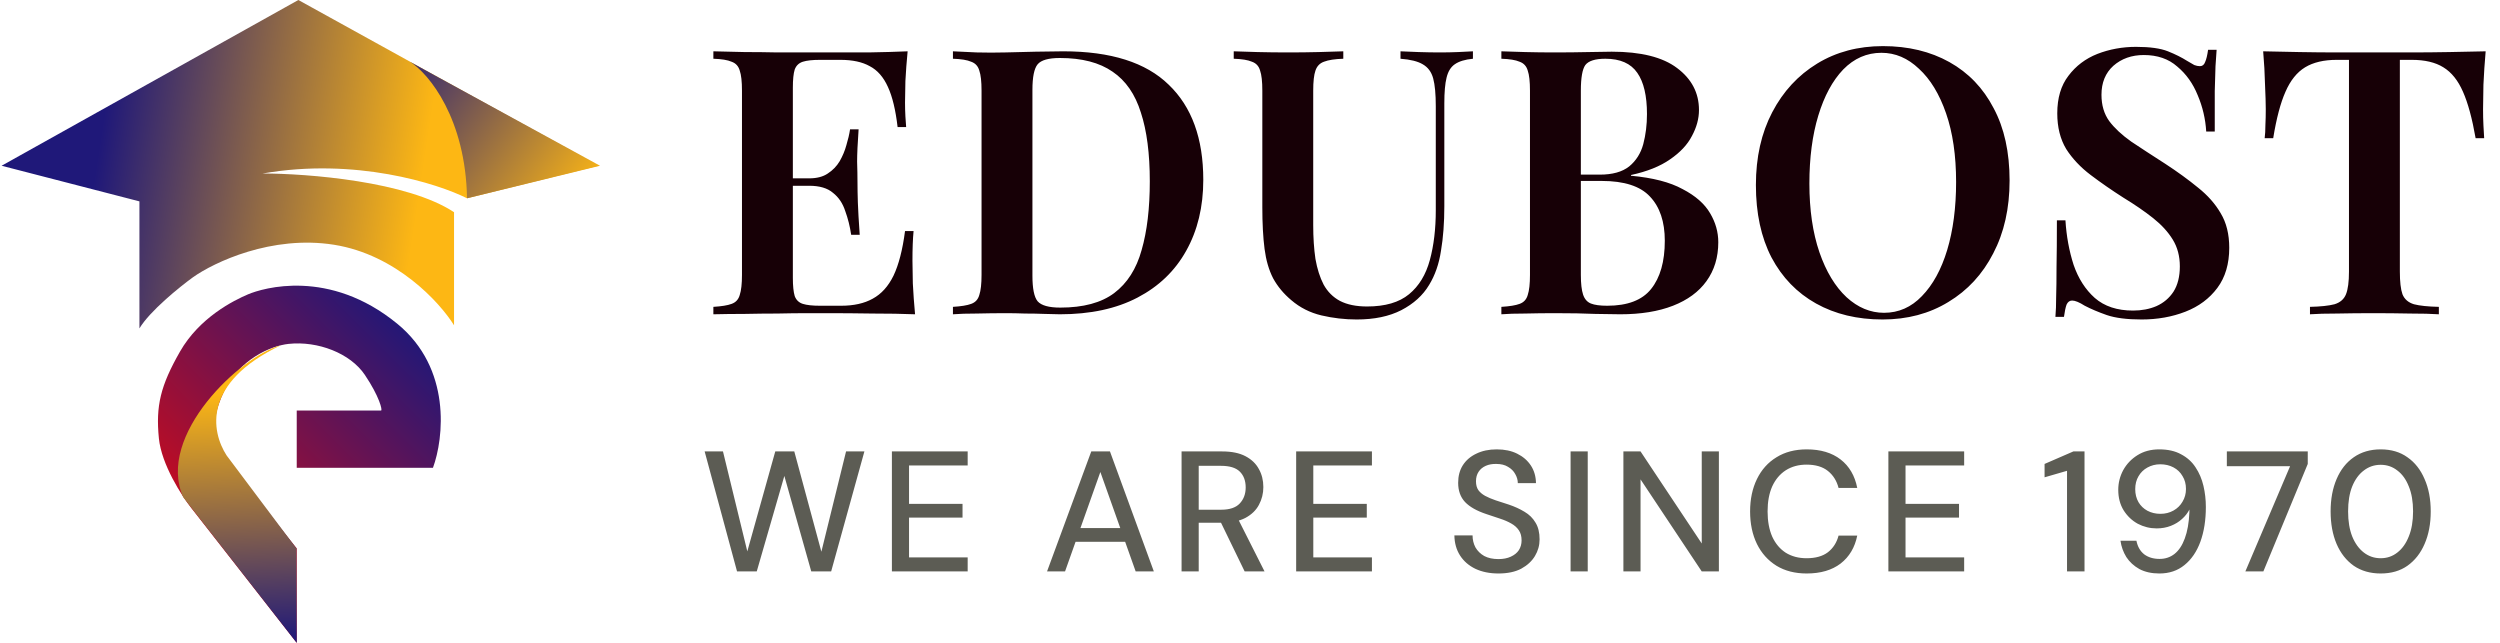 <svg width="175" height="45" viewBox="0 0 175 45" fill="none" xmlns="http://www.w3.org/2000/svg">
<path d="M63.534 3.592C63.465 4.303 63.413 4.996 63.378 5.672C63.361 6.331 63.352 6.834 63.352 7.18C63.352 7.51 63.361 7.83 63.378 8.142C63.395 8.437 63.413 8.688 63.43 8.896H62.832C62.693 7.7 62.468 6.764 62.156 6.088C61.844 5.395 61.419 4.91 60.882 4.632C60.362 4.338 59.677 4.19 58.828 4.19H57.398C56.878 4.19 56.479 4.234 56.202 4.32C55.925 4.407 55.734 4.589 55.63 4.866C55.543 5.144 55.5 5.568 55.5 6.14V19.452C55.5 20.007 55.543 20.431 55.63 20.726C55.734 21.003 55.925 21.186 56.202 21.272C56.479 21.359 56.878 21.402 57.398 21.402H58.88C59.764 21.402 60.501 21.238 61.09 20.908C61.697 20.579 62.182 20.041 62.546 19.296C62.91 18.534 63.179 17.494 63.352 16.176H63.95C63.898 16.713 63.872 17.407 63.872 18.256C63.872 18.62 63.881 19.149 63.898 19.842C63.933 20.535 63.985 21.255 64.054 22C63.17 21.965 62.173 21.948 61.064 21.948C59.955 21.931 58.967 21.922 58.1 21.922C57.701 21.922 57.173 21.922 56.514 21.922C55.873 21.922 55.171 21.931 54.408 21.948C53.663 21.948 52.9 21.957 52.12 21.974C51.357 21.974 50.629 21.983 49.936 22V21.48C50.508 21.445 50.933 21.376 51.21 21.272C51.505 21.168 51.695 20.96 51.782 20.648C51.886 20.336 51.938 19.868 51.938 19.244V6.348C51.938 5.707 51.886 5.239 51.782 4.944C51.695 4.632 51.505 4.424 51.21 4.32C50.933 4.199 50.508 4.13 49.936 4.112V3.592C50.629 3.61 51.357 3.627 52.12 3.644C52.9 3.644 53.663 3.653 54.408 3.67C55.171 3.67 55.873 3.67 56.514 3.67C57.173 3.67 57.701 3.67 58.1 3.67C58.897 3.67 59.799 3.67 60.804 3.67C61.827 3.653 62.737 3.627 63.534 3.592ZM59.348 12.484C59.348 12.484 59.348 12.571 59.348 12.744C59.348 12.918 59.348 13.004 59.348 13.004H54.72C54.72 13.004 54.72 12.918 54.72 12.744C54.72 12.571 54.72 12.484 54.72 12.484H59.348ZM60.102 9.052C60.033 10.04 59.998 10.794 59.998 11.314C60.015 11.834 60.024 12.311 60.024 12.744C60.024 13.178 60.033 13.654 60.05 14.174C60.067 14.694 60.111 15.448 60.18 16.436H59.582C59.495 15.847 59.357 15.292 59.166 14.772C58.993 14.235 58.707 13.81 58.308 13.498C57.927 13.169 57.372 13.004 56.644 13.004V12.484C57.181 12.484 57.615 12.371 57.944 12.146C58.291 11.921 58.568 11.635 58.776 11.288C58.984 10.924 59.14 10.552 59.244 10.17C59.365 9.772 59.452 9.399 59.504 9.052H60.102ZM74.428 3.592C77.756 3.592 80.217 4.372 81.812 5.932C83.424 7.475 84.23 9.694 84.23 12.588C84.23 14.477 83.831 16.133 83.034 17.554C82.254 18.958 81.119 20.05 79.628 20.83C78.137 21.61 76.326 22 74.194 22C73.934 22 73.579 21.991 73.128 21.974C72.695 21.957 72.235 21.948 71.75 21.948C71.282 21.931 70.849 21.922 70.45 21.922C69.739 21.922 69.046 21.931 68.37 21.948C67.694 21.948 67.139 21.965 66.706 22V21.48C67.278 21.445 67.703 21.376 67.98 21.272C68.275 21.168 68.465 20.96 68.552 20.648C68.656 20.336 68.708 19.868 68.708 19.244V6.348C68.708 5.707 68.656 5.239 68.552 4.944C68.465 4.632 68.275 4.424 67.98 4.32C67.703 4.199 67.278 4.13 66.706 4.112V3.592C67.139 3.61 67.694 3.636 68.37 3.67C69.046 3.688 69.722 3.688 70.398 3.67C71.022 3.653 71.724 3.636 72.504 3.618C73.284 3.601 73.925 3.592 74.428 3.592ZM74.194 4.06C73.397 4.06 72.877 4.208 72.634 4.502C72.391 4.797 72.27 5.395 72.27 6.296V19.296C72.27 20.198 72.391 20.796 72.634 21.09C72.894 21.385 73.423 21.532 74.22 21.532C75.832 21.532 77.089 21.194 77.99 20.518C78.909 19.825 79.55 18.82 79.914 17.502C80.295 16.185 80.486 14.582 80.486 12.692C80.486 10.751 80.278 9.148 79.862 7.882C79.463 6.6 78.805 5.646 77.886 5.022C76.967 4.381 75.737 4.06 74.194 4.06ZM103.105 3.592V4.112C102.551 4.164 102.126 4.294 101.831 4.502C101.554 4.693 101.363 5.005 101.259 5.438C101.155 5.854 101.103 6.452 101.103 7.232V14.434C101.103 15.595 101.025 16.636 100.869 17.554C100.731 18.473 100.453 19.27 100.037 19.946C99.604 20.674 98.954 21.264 98.087 21.714C97.238 22.148 96.198 22.364 94.967 22.364C94.135 22.364 93.312 22.269 92.497 22.078C91.7 21.887 90.998 21.532 90.391 21.012C89.854 20.561 89.429 20.05 89.117 19.478C88.823 18.906 88.623 18.221 88.519 17.424C88.415 16.61 88.363 15.639 88.363 14.512V6.348C88.363 5.707 88.311 5.239 88.207 4.944C88.121 4.632 87.93 4.424 87.635 4.32C87.358 4.199 86.933 4.13 86.361 4.112V3.592C86.795 3.61 87.349 3.627 88.025 3.644C88.701 3.662 89.429 3.67 90.209 3.67C90.92 3.67 91.622 3.662 92.315 3.644C93.009 3.627 93.581 3.61 94.031 3.592V4.112C93.442 4.13 92.991 4.199 92.679 4.32C92.385 4.424 92.185 4.632 92.081 4.944C91.977 5.239 91.925 5.707 91.925 6.348V15.76C91.925 16.627 91.977 17.416 92.081 18.126C92.203 18.82 92.393 19.418 92.653 19.92C92.931 20.423 93.312 20.804 93.797 21.064C94.3 21.324 94.933 21.454 95.695 21.454C96.961 21.454 97.94 21.168 98.633 20.596C99.327 20.024 99.812 19.227 100.089 18.204C100.367 17.181 100.505 16.02 100.505 14.72V7.44C100.505 6.591 100.445 5.941 100.323 5.49C100.202 5.04 99.959 4.71 99.595 4.502C99.249 4.294 98.729 4.164 98.035 4.112V3.592C98.365 3.61 98.789 3.627 99.309 3.644C99.847 3.662 100.341 3.67 100.791 3.67C101.225 3.67 101.649 3.662 102.065 3.644C102.499 3.627 102.845 3.61 103.105 3.592ZM105.096 3.592C105.529 3.61 106.084 3.627 106.76 3.644C107.436 3.662 108.112 3.67 108.788 3.67C109.637 3.67 110.443 3.662 111.206 3.644C111.968 3.627 112.506 3.618 112.818 3.618C114.863 3.618 116.388 4 117.394 4.762C118.416 5.525 118.928 6.504 118.928 7.7C118.928 8.307 118.763 8.914 118.434 9.52C118.122 10.127 117.61 10.673 116.9 11.158C116.206 11.643 115.296 12.008 114.17 12.25V12.302C115.695 12.441 116.9 12.753 117.784 13.238C118.685 13.706 119.326 14.27 119.708 14.928C120.089 15.569 120.28 16.245 120.28 16.956C120.28 18.014 120.002 18.924 119.448 19.686C118.91 20.431 118.13 21.003 117.108 21.402C116.085 21.801 114.854 22 113.416 22C113.034 22 112.454 21.991 111.674 21.974C110.894 21.939 109.949 21.922 108.84 21.922C108.129 21.922 107.436 21.931 106.76 21.948C106.084 21.948 105.529 21.965 105.096 22V21.48C105.668 21.445 106.092 21.376 106.37 21.272C106.664 21.168 106.855 20.96 106.942 20.648C107.046 20.336 107.098 19.868 107.098 19.244V6.348C107.098 5.707 107.046 5.239 106.942 4.944C106.855 4.632 106.664 4.424 106.37 4.32C106.092 4.199 105.668 4.13 105.096 4.112V3.592ZM112.376 4.112C111.665 4.112 111.197 4.26 110.972 4.554C110.764 4.849 110.66 5.447 110.66 6.348V19.244C110.66 19.851 110.712 20.31 110.816 20.622C110.92 20.934 111.102 21.142 111.362 21.246C111.622 21.35 112.003 21.402 112.506 21.402C113.927 21.402 114.95 21.012 115.574 20.232C116.215 19.435 116.536 18.308 116.536 16.852C116.536 15.518 116.189 14.486 115.496 13.758C114.82 13.03 113.693 12.666 112.116 12.666H109.75C109.75 12.666 109.75 12.597 109.75 12.458C109.75 12.302 109.75 12.224 109.75 12.224H111.986C112.87 12.224 113.554 12.034 114.04 11.652C114.525 11.254 114.854 10.733 115.028 10.092C115.201 9.434 115.288 8.732 115.288 7.986C115.288 6.704 115.062 5.742 114.612 5.1C114.161 4.442 113.416 4.112 112.376 4.112ZM131.805 3.228C133.573 3.228 135.124 3.601 136.459 4.346C137.793 5.092 138.825 6.166 139.553 7.57C140.298 8.957 140.671 10.647 140.671 12.64C140.671 14.582 140.289 16.28 139.527 17.736C138.781 19.192 137.733 20.328 136.381 21.142C135.046 21.957 133.512 22.364 131.779 22.364C130.011 22.364 128.459 21.991 127.125 21.246C125.79 20.501 124.75 19.426 124.005 18.022C123.277 16.618 122.913 14.928 122.913 12.952C122.913 11.011 123.294 9.312 124.057 7.856C124.819 6.4 125.868 5.265 127.203 4.45C128.537 3.636 130.071 3.228 131.805 3.228ZM131.701 3.696C130.678 3.696 129.785 4.086 129.023 4.866C128.277 5.646 127.697 6.721 127.281 8.09C126.865 9.46 126.657 11.046 126.657 12.848C126.657 14.685 126.891 16.289 127.359 17.658C127.827 19.01 128.459 20.059 129.257 20.804C130.054 21.532 130.929 21.896 131.883 21.896C132.905 21.896 133.789 21.506 134.535 20.726C135.297 19.946 135.887 18.872 136.303 17.502C136.719 16.116 136.927 14.53 136.927 12.744C136.927 10.889 136.693 9.286 136.225 7.934C135.757 6.582 135.124 5.542 134.327 4.814C133.547 4.069 132.671 3.696 131.701 3.696ZM149.521 3.28C150.492 3.28 151.237 3.384 151.757 3.592C152.277 3.8 152.728 4.026 153.109 4.268C153.317 4.39 153.482 4.485 153.603 4.554C153.742 4.606 153.872 4.632 153.993 4.632C154.166 4.632 154.288 4.537 154.357 4.346C154.444 4.156 154.513 3.87 154.565 3.488H155.163C155.146 3.818 155.12 4.199 155.085 4.632C155.068 5.066 155.05 5.646 155.033 6.374C155.033 7.085 155.033 8.03 155.033 9.208H154.435C154.383 8.324 154.184 7.475 153.837 6.66C153.508 5.846 153.031 5.178 152.407 4.658C151.8 4.121 151.02 3.852 150.067 3.852C149.218 3.852 148.507 4.104 147.935 4.606C147.38 5.109 147.103 5.785 147.103 6.634C147.103 7.362 147.285 7.978 147.649 8.48C148.013 8.966 148.524 9.442 149.183 9.91C149.859 10.361 150.656 10.881 151.575 11.47C152.424 12.025 153.187 12.579 153.863 13.134C154.539 13.671 155.068 14.27 155.449 14.928C155.848 15.587 156.047 16.393 156.047 17.346C156.047 18.473 155.77 19.409 155.215 20.154C154.66 20.899 153.915 21.454 152.979 21.818C152.043 22.182 151.02 22.364 149.911 22.364C148.888 22.364 148.074 22.26 147.467 22.052C146.878 21.844 146.366 21.628 145.933 21.402C145.552 21.16 145.257 21.038 145.049 21.038C144.876 21.038 144.746 21.134 144.659 21.324C144.59 21.515 144.529 21.801 144.477 22.182H143.879C143.914 21.784 143.931 21.316 143.931 20.778C143.948 20.241 143.957 19.547 143.957 18.698C143.974 17.831 143.983 16.739 143.983 15.422H144.581C144.65 16.532 144.841 17.572 145.153 18.542C145.482 19.495 145.976 20.267 146.635 20.856C147.311 21.445 148.204 21.74 149.313 21.74C149.92 21.74 150.466 21.636 150.951 21.428C151.454 21.203 151.852 20.865 152.147 20.414C152.442 19.946 152.589 19.357 152.589 18.646C152.589 17.936 152.424 17.311 152.095 16.774C151.766 16.237 151.306 15.734 150.717 15.266C150.128 14.798 149.434 14.322 148.637 13.836C147.822 13.316 147.06 12.787 146.349 12.25C145.638 11.713 145.066 11.106 144.633 10.43C144.217 9.737 144.009 8.905 144.009 7.934C144.009 6.86 144.269 5.984 144.789 5.308C145.309 4.615 145.985 4.104 146.817 3.774C147.666 3.445 148.568 3.28 149.521 3.28ZM173.996 3.592C173.926 4.39 173.874 5.17 173.84 5.932C173.822 6.678 173.814 7.25 173.814 7.648C173.814 8.047 173.822 8.42 173.84 8.766C173.857 9.113 173.874 9.416 173.892 9.676H173.294C173.051 8.29 172.756 7.206 172.41 6.426C172.063 5.629 171.604 5.057 171.032 4.71C170.477 4.364 169.74 4.19 168.822 4.19H167.99V19.01C167.99 19.721 168.05 20.25 168.172 20.596C168.31 20.943 168.579 21.177 168.978 21.298C169.376 21.402 169.957 21.463 170.72 21.48V22C170.2 21.965 169.524 21.948 168.692 21.948C167.86 21.931 167.01 21.922 166.144 21.922C165.242 21.922 164.393 21.931 163.596 21.948C162.816 21.948 162.183 21.965 161.698 22V21.48C162.443 21.463 163.015 21.402 163.414 21.298C163.812 21.177 164.081 20.943 164.22 20.596C164.358 20.25 164.428 19.721 164.428 19.01V4.19H163.57C162.668 4.19 161.932 4.364 161.36 4.71C160.788 5.057 160.328 5.629 159.982 6.426C159.635 7.206 159.349 8.29 159.124 9.676H158.526C158.56 9.416 158.578 9.113 158.578 8.766C158.595 8.42 158.604 8.047 158.604 7.648C158.604 7.25 158.586 6.678 158.552 5.932C158.534 5.17 158.491 4.39 158.422 3.592C159.184 3.61 160.025 3.627 160.944 3.644C161.862 3.662 162.781 3.67 163.7 3.67C164.618 3.67 165.459 3.67 166.222 3.67C166.967 3.67 167.799 3.67 168.718 3.67C169.636 3.67 170.555 3.662 171.474 3.644C172.392 3.627 173.233 3.61 173.996 3.592Z" fill="#170006"/>
<path d="M20.771 32.747V28.735H26.675C26.788 28.735 26.561 27.759 25.539 26.241C24.518 24.723 22.247 23.855 20.204 24.072C18.955 24.205 16.736 25.157 15.663 27.434C15.197 28.423 14.528 30.145 15.663 31.988L20.771 38.386V45L13.393 35.566C12.711 34.699 11.304 32.508 11.122 30.687C10.895 28.41 11.236 27 12.598 24.614C13.96 22.229 16.344 21.036 17.366 20.602C18.388 20.169 23.042 18.759 27.81 22.663C31.624 25.785 31.064 30.687 30.307 32.747H20.771Z" fill="url(#paint0_linear_1966_751)"/>
<path d="M9.76 14.096V22.988C10.487 21.773 12.56 20.096 13.506 19.41C14.982 18.361 19.023 16.439 23.383 17.133C27.742 17.826 30.799 21.181 31.783 22.771V14.855C28.514 12.687 21.491 12.145 18.388 12.145C24.836 11.017 30.61 12.831 32.691 13.88L41.886 11.602L20.885 0L0.111 11.602L9.76 14.096Z" fill="url(#paint1_linear_1966_751)"/>
<path d="M32.691 13.88C32.6 8.328 30.042 5.169 28.718 4.337L42 11.602L32.691 13.88Z" fill="url(#paint2_linear_1966_751)"/>
<path d="M12.825 34.807C10.895 30.47 16.912 24.867 19.637 24.181C14.188 26.783 14.765 30.181 15.862 31.88L20.744 38.386L20.772 45L12.825 34.807Z" fill="url(#paint3_linear_1966_751)"/>
<path d="M51.593 40L49.325 31.6H50.608L52.312 38.596L54.269 31.6H55.6L57.496 38.62L59.224 31.6H60.508L58.181 40H56.788L54.904 33.316L52.972 40H51.593ZM62.433 40V31.6H67.737V32.584H63.633V35.272H67.377V36.232H63.633V39.016H67.737V40H62.433ZM73.293 40L76.389 31.6H77.697L80.769 40H79.497L77.025 33.04L74.553 40H73.293ZM74.697 37.924L75.021 36.964H78.981L79.305 37.924H74.697ZM82.71 40V31.6H85.554C86.218 31.6 86.762 31.712 87.186 31.936C87.61 32.16 87.922 32.46 88.122 32.836C88.33 33.204 88.434 33.624 88.434 34.096C88.434 34.544 88.33 34.96 88.122 35.344C87.922 35.72 87.606 36.024 87.174 36.256C86.742 36.48 86.19 36.592 85.518 36.592H83.91V40H82.71ZM87.126 40L85.314 36.268H86.634L88.518 40H87.126ZM83.91 35.68H85.482C86.074 35.68 86.506 35.536 86.778 35.248C87.058 34.952 87.198 34.576 87.198 34.12C87.198 33.656 87.062 33.288 86.79 33.016C86.518 32.744 86.078 32.608 85.47 32.608H83.91V35.68ZM90.731 40V31.6H96.035V32.584H91.931V35.272H95.675V36.232H91.931V39.016H96.035V40H90.731ZM104.891 40.144C104.283 40.144 103.747 40.036 103.283 39.82C102.819 39.596 102.459 39.284 102.203 38.884C101.947 38.484 101.815 38.016 101.807 37.48H103.079C103.079 37.784 103.147 38.064 103.283 38.32C103.427 38.568 103.631 38.768 103.895 38.92C104.167 39.064 104.499 39.136 104.891 39.136C105.227 39.136 105.515 39.08 105.755 38.968C106.003 38.856 106.191 38.704 106.319 38.512C106.447 38.312 106.511 38.084 106.511 37.828C106.511 37.54 106.447 37.304 106.319 37.12C106.191 36.928 106.011 36.768 105.779 36.64C105.555 36.512 105.295 36.4 104.999 36.304C104.711 36.208 104.399 36.104 104.063 35.992C103.383 35.768 102.879 35.484 102.551 35.14C102.231 34.796 102.071 34.348 102.071 33.796C102.071 33.324 102.179 32.916 102.395 32.572C102.619 32.22 102.935 31.948 103.343 31.756C103.751 31.556 104.227 31.456 104.771 31.456C105.323 31.456 105.799 31.556 106.199 31.756C106.607 31.956 106.927 32.232 107.159 32.584C107.391 32.936 107.511 33.348 107.519 33.82H106.247C106.247 33.604 106.187 33.392 106.067 33.184C105.955 32.976 105.787 32.808 105.563 32.68C105.347 32.544 105.075 32.476 104.747 32.476C104.467 32.468 104.219 32.512 104.003 32.608C103.787 32.704 103.619 32.844 103.499 33.028C103.379 33.212 103.319 33.432 103.319 33.688C103.319 33.944 103.375 34.152 103.487 34.312C103.599 34.464 103.755 34.596 103.955 34.708C104.163 34.82 104.407 34.924 104.687 35.02C104.967 35.108 105.275 35.208 105.611 35.32C106.019 35.456 106.387 35.624 106.715 35.824C107.043 36.016 107.299 36.268 107.483 36.58C107.675 36.884 107.771 37.276 107.771 37.756C107.771 38.172 107.663 38.56 107.447 38.92C107.231 39.28 106.911 39.576 106.487 39.808C106.063 40.032 105.531 40.144 104.891 40.144ZM109.941 40V31.6H111.141V40H109.941ZM113.638 40V31.6H114.838L119.122 38.044V31.6H120.322V40H119.122L114.838 33.556V40H113.638ZM126.467 40.144C125.651 40.144 124.947 39.964 124.355 39.604C123.763 39.236 123.307 38.728 122.987 38.08C122.667 37.424 122.507 36.664 122.507 35.8C122.507 34.944 122.667 34.188 122.987 33.532C123.307 32.876 123.763 32.368 124.355 32.008C124.947 31.64 125.651 31.456 126.467 31.456C127.443 31.456 128.235 31.692 128.843 32.164C129.451 32.636 129.839 33.3 130.007 34.156H128.699C128.571 33.66 128.323 33.264 127.955 32.968C127.587 32.672 127.087 32.524 126.455 32.524C125.903 32.524 125.419 32.656 125.003 32.92C124.595 33.184 124.279 33.56 124.055 34.048C123.839 34.536 123.731 35.12 123.731 35.8C123.731 36.48 123.839 37.068 124.055 37.564C124.279 38.052 124.595 38.428 125.003 38.692C125.419 38.948 125.903 39.076 126.455 39.076C127.087 39.076 127.587 38.936 127.955 38.656C128.323 38.368 128.571 37.98 128.699 37.492H130.007C129.839 38.324 129.451 38.976 128.843 39.448C128.235 39.912 127.443 40.144 126.467 40.144ZM132.187 40V31.6H137.491V32.584H133.387V35.272H137.131V36.232H133.387V39.016H137.491V40H132.187ZM144.692 40V32.956L143.12 33.412V32.476L145.136 31.6H145.916V40H144.692ZM151.158 40.144C150.614 40.144 150.146 40.04 149.754 39.832C149.37 39.616 149.066 39.336 148.842 38.992C148.626 38.64 148.49 38.26 148.434 37.852H149.55C149.63 38.26 149.81 38.576 150.09 38.8C150.378 39.016 150.738 39.124 151.17 39.124C151.57 39.124 151.918 39.008 152.214 38.776C152.518 38.536 152.758 38.176 152.934 37.696C153.118 37.208 153.226 36.596 153.258 35.86C153.258 35.828 153.258 35.796 153.258 35.764C153.258 35.732 153.258 35.7 153.258 35.668C153.138 35.908 152.966 36.128 152.742 36.328C152.526 36.528 152.266 36.688 151.962 36.808C151.658 36.928 151.326 36.988 150.966 36.988C150.502 36.988 150.062 36.88 149.646 36.664C149.238 36.44 148.906 36.124 148.65 35.716C148.402 35.308 148.278 34.832 148.278 34.288C148.278 33.8 148.394 33.34 148.626 32.908C148.866 32.476 149.198 32.128 149.622 31.864C150.054 31.592 150.562 31.456 151.146 31.456C151.754 31.456 152.266 31.572 152.682 31.804C153.106 32.028 153.442 32.332 153.69 32.716C153.946 33.1 154.13 33.532 154.242 34.012C154.354 34.492 154.41 34.984 154.41 35.488C154.41 36.408 154.282 37.22 154.026 37.924C153.77 38.62 153.398 39.164 152.91 39.556C152.43 39.948 151.846 40.144 151.158 40.144ZM151.23 35.968C151.566 35.968 151.87 35.892 152.142 35.74C152.414 35.588 152.626 35.38 152.778 35.116C152.938 34.852 153.018 34.556 153.018 34.228C153.018 33.884 152.938 33.584 152.778 33.328C152.626 33.064 152.414 32.86 152.142 32.716C151.87 32.572 151.562 32.5 151.218 32.5C150.89 32.5 150.59 32.576 150.318 32.728C150.054 32.872 149.846 33.076 149.694 33.34C149.542 33.596 149.466 33.896 149.466 34.24C149.466 34.584 149.542 34.888 149.694 35.152C149.846 35.408 150.054 35.608 150.318 35.752C150.59 35.896 150.894 35.968 151.23 35.968ZM157.175 40L160.307 32.632H155.879V31.6H161.543V32.476L158.435 40H157.175ZM166.647 40.144C165.919 40.144 165.291 39.964 164.763 39.604C164.243 39.236 163.843 38.728 163.563 38.08C163.283 37.424 163.143 36.664 163.143 35.8C163.143 34.936 163.283 34.18 163.563 33.532C163.843 32.876 164.243 32.368 164.763 32.008C165.291 31.64 165.919 31.456 166.647 31.456C167.383 31.456 168.007 31.64 168.519 32.008C169.039 32.368 169.439 32.876 169.719 33.532C170.007 34.18 170.151 34.936 170.151 35.8C170.151 36.664 170.007 37.424 169.719 38.08C169.439 38.728 169.039 39.236 168.519 39.604C168.007 39.964 167.383 40.144 166.647 40.144ZM166.647 39.076C167.087 39.076 167.475 38.944 167.811 38.68C168.155 38.416 168.423 38.04 168.615 37.552C168.815 37.064 168.915 36.48 168.915 35.8C168.915 35.112 168.815 34.528 168.615 34.048C168.423 33.56 168.155 33.188 167.811 32.932C167.475 32.668 167.087 32.536 166.647 32.536C166.207 32.536 165.815 32.668 165.471 32.932C165.127 33.188 164.855 33.56 164.655 34.048C164.463 34.528 164.367 35.112 164.367 35.8C164.367 36.48 164.463 37.064 164.655 37.552C164.855 38.04 165.127 38.416 165.471 38.68C165.815 38.944 166.207 39.076 166.647 39.076Z" fill="#5C5C54"/>
<defs>
<linearGradient id="paint0_linear_1966_751" x1="29.144" y1="23.023" x2="14.484" y2="37.823" gradientUnits="userSpaceOnUse">
<stop stop-color="#1f1879"/>
<stop offset="1" stop-color="#C60C1F"/>
</linearGradient>
<linearGradient id="paint1_linear_1966_751" x1="7.232" y1="8.372" x2="29.647" y2="11.806" gradientUnits="userSpaceOnUse">
<stop stop-color="#1f1879"/>
<stop offset="1" stop-color="#FDB714"/>
</linearGradient>
<linearGradient id="paint2_linear_1966_751" x1="27.501" y1="2.616" x2="41.836" y2="13.177" gradientUnits="userSpaceOnUse">
<stop stop-color="#1f1879"/>
<stop offset="1" stop-color="#FDB714"/>
</linearGradient>
<linearGradient id="paint3_linear_1966_751" x1="16" y1="27.5" x2="16.611" y2="45" gradientUnits="userSpaceOnUse">
<stop stop-color="#FDB714"/>
<stop offset="1" stop-color="#1f1879"/>
</linearGradient>
</defs>
</svg>
